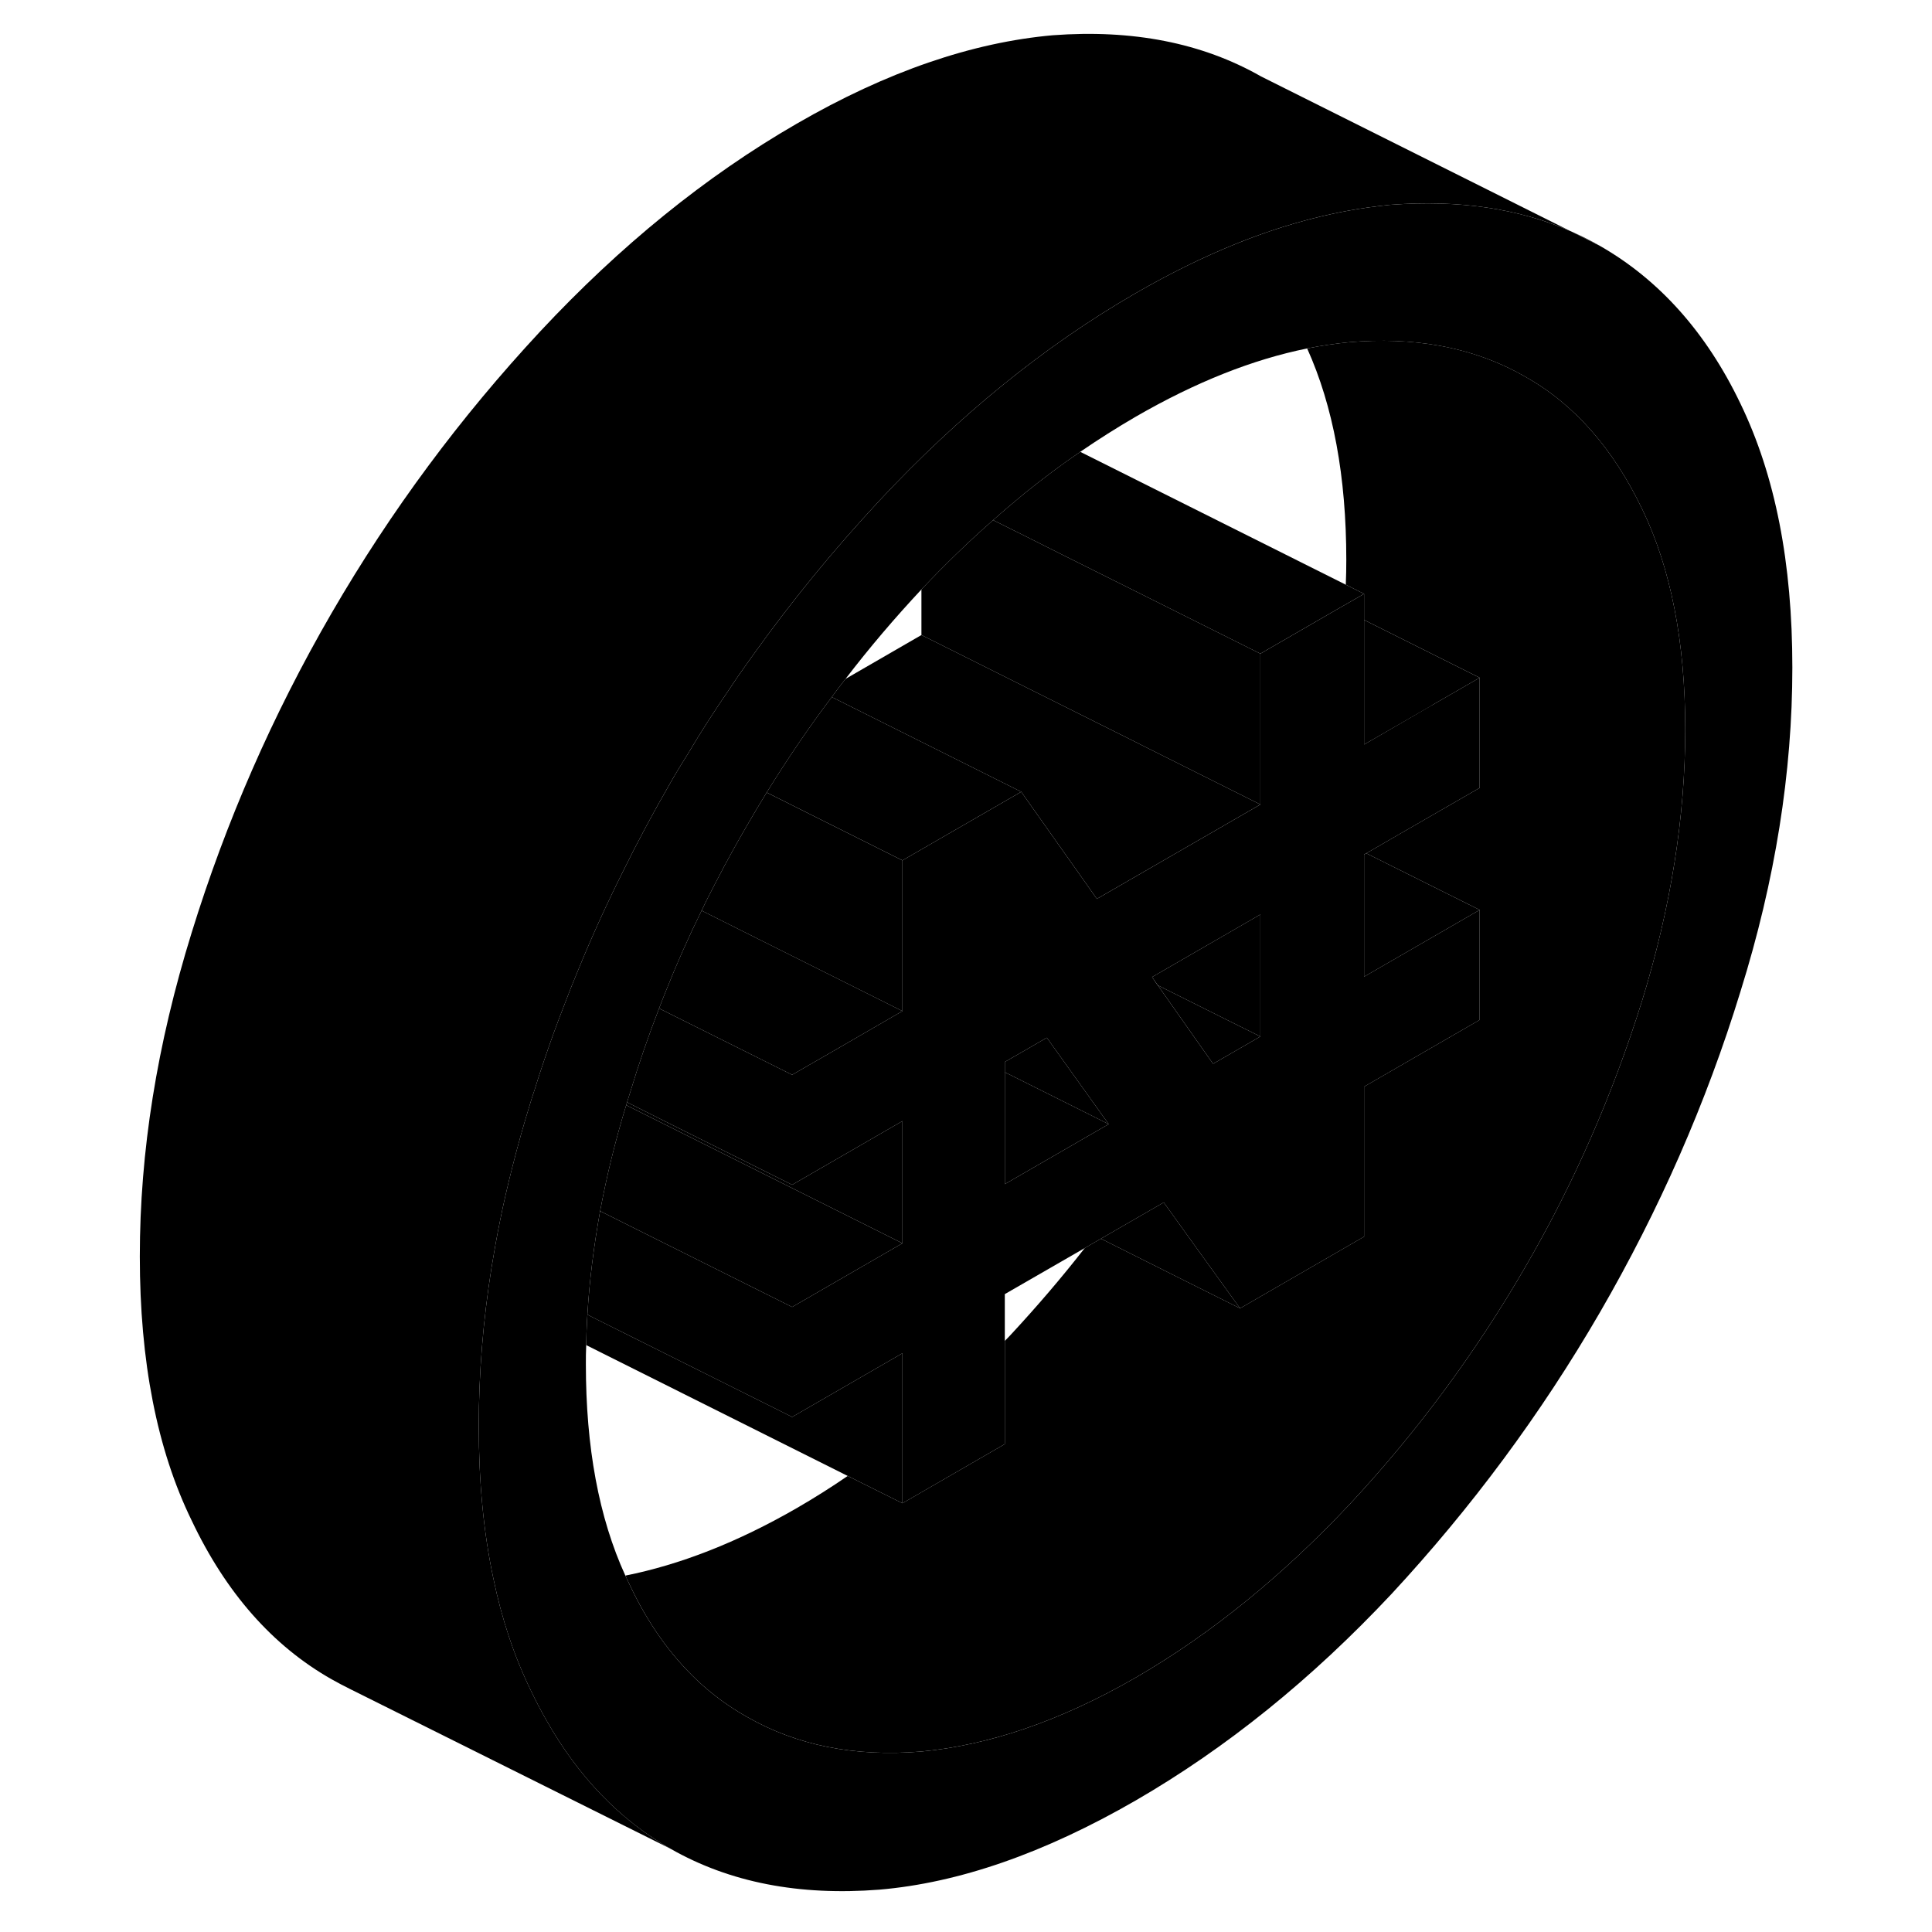 <svg width="24" height="24" viewBox="0 0 103 114" class="pr-icon-iso-duotone-secondary" xmlns="http://www.w3.org/2000/svg" stroke-width="1px" stroke-linecap="round" stroke-linejoin="round">
    <path d="M87.2 13.65L88.91 14.51C88.35 14.19 87.78 13.91 87.2 13.65Z" class="pr-icon-iso-duotone-primary-stroke" stroke-linejoin="round"/>
    <path d="M97.2 23.821C95.18 19.601 92.39 16.501 88.91 14.511L87.2 13.651L87.13 13.621C84.05 12.291 80.54 11.791 76.62 12.081C76.52 12.081 76.41 12.101 76.31 12.111C73.46 12.401 70.49 13.151 67.42 14.391C65.49 15.171 63.52 16.141 61.51 17.301C56.12 20.411 51.08 24.521 46.39 29.541C43.67 32.461 41.15 35.541 38.85 38.771C38.4 39.391 37.96 40.021 37.54 40.661C36.69 41.901 35.87 43.161 35.11 44.451C34.75 45.021 34.4 45.591 34.07 46.171C33.07 47.901 32.13 49.651 31.26 51.421C30.32 53.301 29.45 55.201 28.66 57.131C28.34 57.891 28.04 58.651 27.75 59.421C27.34 60.471 26.96 61.521 26.6 62.591C26.4 63.171 26.21 63.761 26.03 64.351C25.95 64.571 25.88 64.801 25.81 65.031C25.41 66.321 25.05 67.601 24.73 68.871C24.46 69.931 24.22 70.971 24.01 72.011C23.82 72.931 23.66 73.841 23.51 74.751C23 77.941 22.75 81.071 22.75 84.141C22.75 87.421 23.03 90.411 23.61 93.131C24.11 95.551 24.85 97.751 25.81 99.721C26.1 100.331 26.4 100.911 26.72 101.471C28.63 104.851 31.08 107.391 34.07 109.091C37.56 111.081 41.66 111.871 46.39 111.501C51.08 111.101 56.12 109.351 61.51 106.241C66.85 103.151 71.89 99.091 76.62 94.041C81.31 88.981 85.42 83.451 88.91 77.431C92.39 71.421 95.18 65.091 97.2 58.501C99.25 51.941 100.26 45.571 100.26 39.391C100.26 33.211 99.25 28.061 97.2 23.821ZM91.39 59.061C89.68 64.531 87.39 69.811 84.45 74.851C81.54 79.861 78.09 84.521 74.14 88.761C70.19 92.961 66 96.391 61.51 98.991C57.05 101.561 52.83 102.981 48.87 103.351C44.92 103.681 41.51 102.981 38.6 101.321C37.53 100.721 36.54 100.001 35.64 99.151C34.06 97.661 32.73 95.791 31.67 93.541C31.58 93.351 31.49 93.161 31.4 92.971C29.83 89.541 29.07 85.381 29.07 80.501C29.07 80.121 29.07 79.751 29.09 79.371C29.1 78.881 29.11 78.381 29.14 77.891C29.15 77.781 29.15 77.681 29.16 77.571C29.28 75.561 29.54 73.521 29.91 71.461C30.3 69.401 30.8 67.321 31.45 65.211C31.47 65.151 31.48 65.101 31.5 65.041C31.56 64.861 31.61 64.681 31.67 64.501C32.18 62.811 32.75 61.151 33.39 59.501C33.52 59.161 33.65 58.821 33.79 58.481C34.43 56.871 35.13 55.291 35.9 53.731C36.18 53.131 36.48 52.551 36.79 51.961C37.36 50.851 37.97 49.751 38.6 48.671C38.97 48.031 39.35 47.391 39.74 46.761C40.94 44.821 42.21 42.941 43.58 41.131C43.84 40.771 44.11 40.411 44.39 40.061C45.79 38.231 47.29 36.471 48.87 34.781C50.25 33.321 51.66 31.951 53.1 30.691C53.73 30.131 54.36 29.601 54.99 29.081C56.06 28.221 57.14 27.411 58.24 26.661C59.32 25.921 60.41 25.231 61.51 24.591C65.06 22.541 68.42 21.211 71.63 20.561C72.48 20.391 73.32 20.271 74.14 20.191C76 20.031 77.75 20.101 79.39 20.391C81.23 20.721 82.91 21.321 84.45 22.201C87.39 23.831 89.68 26.471 91.39 30.021C93.09 33.531 93.94 37.881 93.94 43.041C93.94 48.201 93.09 53.541 91.39 59.061Z" class="pr-icon-iso-duotone-primary-stroke" stroke-linejoin="round"/>
    <path d="M47.75 50.771V59.661L39.27 55.421L35.9 53.731C36.18 53.131 36.48 52.551 36.79 51.961C37.36 50.851 37.97 49.751 38.6 48.671C38.97 48.031 39.35 47.391 39.74 46.761L43.01 48.401L47.75 50.771Z" class="pr-icon-iso-duotone-primary-stroke" stroke-linejoin="round"/>
    <path d="M41.24 77.121V83.611L29.45 77.721L29.16 77.57C29.28 75.56 29.54 73.52 29.91 71.46L33.79 73.4L41.24 77.121Z" class="pr-icon-iso-duotone-primary-stroke" stroke-linejoin="round"/>
    <path d="M81.81 39.991L78.98 41.621V41.631L74.99 43.931V36.581L79.49 38.831L81.81 39.991Z" class="pr-icon-iso-duotone-primary-stroke" stroke-linejoin="round"/>
    <path d="M81.81 53.691L74.99 57.631V50.421L75.12 50.351L76.4 50.991L81.81 53.691Z" class="pr-icon-iso-duotone-primary-stroke" stroke-linejoin="round"/>
    <path d="M67.67 77.2L63.81 75.27L59.46 73.09L63.17 70.95L65.03 73.54L67.67 77.2Z" class="pr-icon-iso-duotone-primary-stroke" stroke-linejoin="round"/>
    <path d="M93.94 43.04C93.94 48.2 93.09 53.54 91.39 59.06C89.68 64.53 87.39 69.81 84.45 74.85C81.54 79.86 78.09 84.52 74.14 88.76C70.19 92.96 66 96.39 61.51 98.99C57.05 101.56 52.83 102.98 48.87 103.35C44.92 103.68 41.51 102.98 38.6 101.32C37.53 100.72 36.54 100 35.64 99.15C34.06 97.66 32.73 95.79 31.67 93.54C31.58 93.35 31.49 93.16 31.4 92.97C34.61 92.33 37.99 91.02 41.51 88.99C42.53 88.4 43.53 87.77 44.52 87.09L47.75 88.7L53.79 85.21V79.12C53.91 79 54.03 78.88 54.14 78.76C55.67 77.11 57.13 75.41 58.51 73.64L59.46 73.09L63.81 75.27L67.67 77.2L74.99 72.97V64.12L81.81 60.18V53.69L76.4 50.99L75.12 50.35L76.95 49.29L81.81 46.49V39.99L79.49 38.83L74.99 36.58V35.04L73.91 34.5C73.93 34.01 73.94 33.53 73.94 33.04C73.94 28.14 73.17 23.97 71.63 20.56C72.48 20.39 73.32 20.27 74.14 20.19C76 20.03 77.75 20.1 79.39 20.39C81.23 20.72 82.91 21.32 84.45 22.2C87.39 23.83 89.68 26.47 91.39 30.02C93.09 33.53 93.94 37.88 93.94 43.04Z" class="pr-icon-iso-duotone-primary-stroke" stroke-linejoin="round"/>
    <path d="M87.13 13.62C84.05 12.29 80.54 11.79 76.62 12.08C76.52 12.08 76.41 12.1 76.31 12.11C73.46 12.4 70.49 13.15 67.42 14.39C65.49 15.17 63.52 16.14 61.51 17.3C56.12 20.41 51.08 24.52 46.39 29.54C43.67 32.46 41.15 35.54 38.85 38.77C38.4 39.39 37.96 40.02 37.54 40.66C36.69 41.9 35.87 43.16 35.11 44.45C34.75 45.02 34.4 45.59 34.07 46.17C33.07 47.9 32.13 49.65 31.26 51.42C30.32 53.3 29.45 55.2 28.66 57.13C28.34 57.89 28.04 58.65 27.75 59.42C27.34 60.47 26.96 61.52 26.6 62.59C26.4 63.17 26.21 63.76 26.03 64.35C25.95 64.57 25.88 64.8 25.81 65.03C25.41 66.32 25.05 67.6 24.73 68.87C24.46 69.93 24.22 70.97 24.01 72.01C23.82 72.93 23.66 73.84 23.51 74.75C23 77.94 22.75 81.07 22.75 84.14C22.75 87.42 23.03 90.41 23.61 93.13C24.11 95.55 24.85 97.75 25.81 99.72C26.1 100.33 26.4 100.91 26.72 101.47C28.63 104.85 31.08 107.39 34.07 109.09L15.19 99.68C14.81 99.49 14.44 99.3 14.07 99.09C10.58 97.11 7.83 93.98 5.81 89.72C3.76 85.52 2.75 80.32 2.75 74.14C2.75 67.96 3.76 61.64 5.81 55.03C7.83 48.49 10.58 42.19 14.07 36.17C17.56 30.15 21.66 24.62 26.39 19.54C31.08 14.52 36.12 10.41 41.51 7.3C46.85 4.21 51.89 2.5 56.62 2.08C61.31 1.73 65.42 2.52 68.91 4.51L87.13 13.62Z" class="pr-icon-iso-duotone-primary-stroke" stroke-linejoin="round"/>
    <path d="M68.87 38.57V47.47L61.81 43.94L61.58 43.82L54.99 40.53L48.87 37.47V34.78C50.25 33.32 51.66 31.95 53.1 30.69L54.99 31.63L57.12 32.7L61.81 35.04L68.87 38.57Z" class="pr-icon-iso-duotone-primary-stroke" stroke-linejoin="round"/>
    <path d="M68.87 47.47L59.22 53.04L58.54 52.07L55.28 47.46L54.99 47.05L54.76 46.72L43.58 41.13C43.84 40.77 44.11 40.41 44.39 40.06L48.87 37.47L54.99 40.53L61.58 43.82L61.81 43.94L68.87 47.47Z" class="pr-icon-iso-duotone-primary-stroke" stroke-linejoin="round"/>
    <path d="M54.76 46.72L48.87 50.12L47.75 50.77L43.01 48.4L39.74 46.76C40.94 44.82 42.21 42.94 43.58 41.13L54.76 46.72Z" class="pr-icon-iso-duotone-primary-stroke" stroke-linejoin="round"/>
    <path d="M47.75 59.66L47.21 59.971L43.86 61.91L41.24 63.42L39.98 62.791L33.95 59.781L33.79 59.7L33.39 59.501C33.52 59.16 33.65 58.821 33.79 58.48C34.43 56.87 35.13 55.291 35.9 53.73L39.27 55.42L47.75 59.66Z" class="pr-icon-iso-duotone-primary-stroke" stroke-linejoin="round"/>
    <path d="M75.12 50.35L76.95 49.291L81.81 46.49V39.99L78.98 41.62L74.99 43.931V35.041L73.86 35.691L73.56 35.861L68.87 38.571V47.471L59.22 53.041L58.54 52.071L55.28 47.461L54.99 47.05L54.76 46.721L48.87 50.12L47.75 50.77V59.66L47.21 59.971L43.86 61.91L41.24 63.42V69.91L47.16 66.49L47.75 66.15V73.361L41.24 77.121V83.611L47.75 79.85V88.701L53.79 85.21V76.361L58.51 73.641L59.46 73.091L63.17 70.951L65.03 73.54L67.67 77.201L74.99 72.971V64.121L81.81 60.181V53.691L74.99 57.63V50.42L75.12 50.35ZM53.79 69.871V62.66L54.99 61.971L56.27 61.23L59.92 66.331L53.79 69.871ZM68.87 61.16L66.08 62.77L65.81 62.391L62.82 58.141H62.81L62.48 57.651L68.87 53.961V61.16Z" class="pr-icon-iso-duotone-primary-stroke" stroke-linejoin="round"/>
    <path d="M59.92 66.331L54.16 63.45L53.79 63.27V62.66L54.99 61.971L56.27 61.23L59.92 66.331Z" class="pr-icon-iso-duotone-primary-stroke" stroke-linejoin="round"/>
    <path d="M68.87 53.96V61.16L66.94 60.2L62.82 58.14L62.81 58.13L62.48 57.651L68.87 53.96Z" class="pr-icon-iso-duotone-primary-stroke" stroke-linejoin="round"/>
    <path d="M68.87 61.16L66.08 62.77L65.81 62.39L62.82 58.14L66.94 60.2L68.87 61.16Z" class="pr-icon-iso-duotone-primary-stroke" stroke-linejoin="round"/>
    <path d="M59.92 66.331L53.79 69.871V63.27L54.16 63.45L59.92 66.331Z" class="pr-icon-iso-duotone-primary-stroke" stroke-linejoin="round"/>
    <path d="M47.75 66.15V73.361L33.79 66.38L31.45 65.21C31.47 65.15 31.48 65.1 31.5 65.04L33.95 66.27L41.24 69.91L47.16 66.49L47.75 66.15Z" class="pr-icon-iso-duotone-primary-stroke" stroke-linejoin="round"/>
    <path d="M41.24 63.42V69.91L33.95 66.27L31.5 65.04C31.56 64.861 31.61 64.68 31.67 64.501C32.18 62.81 32.75 61.151 33.39 59.501L33.79 59.7L33.95 59.781L39.98 62.791L41.24 63.42Z" class="pr-icon-iso-duotone-primary-stroke" stroke-linejoin="round"/>
    <path d="M47.75 73.361L41.24 77.121L33.79 73.4L29.91 71.46C30.3 69.4 30.8 67.32 31.45 65.21L33.79 66.38L47.75 73.361Z" class="pr-icon-iso-duotone-primary-stroke" stroke-linejoin="round"/>
    <path d="M47.75 79.85V88.7L44.52 87.09L29.09 79.37C29.1 78.88 29.11 78.38 29.14 77.89C29.15 77.78 29.15 77.68 29.16 77.57L29.45 77.72L41.24 83.61L47.75 79.85Z" class="pr-icon-iso-duotone-primary-stroke" stroke-linejoin="round"/>
    <path d="M74.99 35.04L73.86 35.69L73.56 35.86L68.87 38.57L61.81 35.04L57.12 32.7L54.99 31.63L53.1 30.69C53.73 30.13 54.36 29.6 54.99 29.08C56.06 28.22 57.14 27.41 58.24 26.66L73.91 34.5L74.99 35.04Z" class="pr-icon-iso-duotone-primary-stroke" stroke-linejoin="round"/>
    <path d="M15.19 99.68L15.04 99.61" class="pr-icon-iso-duotone-primary-stroke" stroke-linejoin="round"/>
</svg>